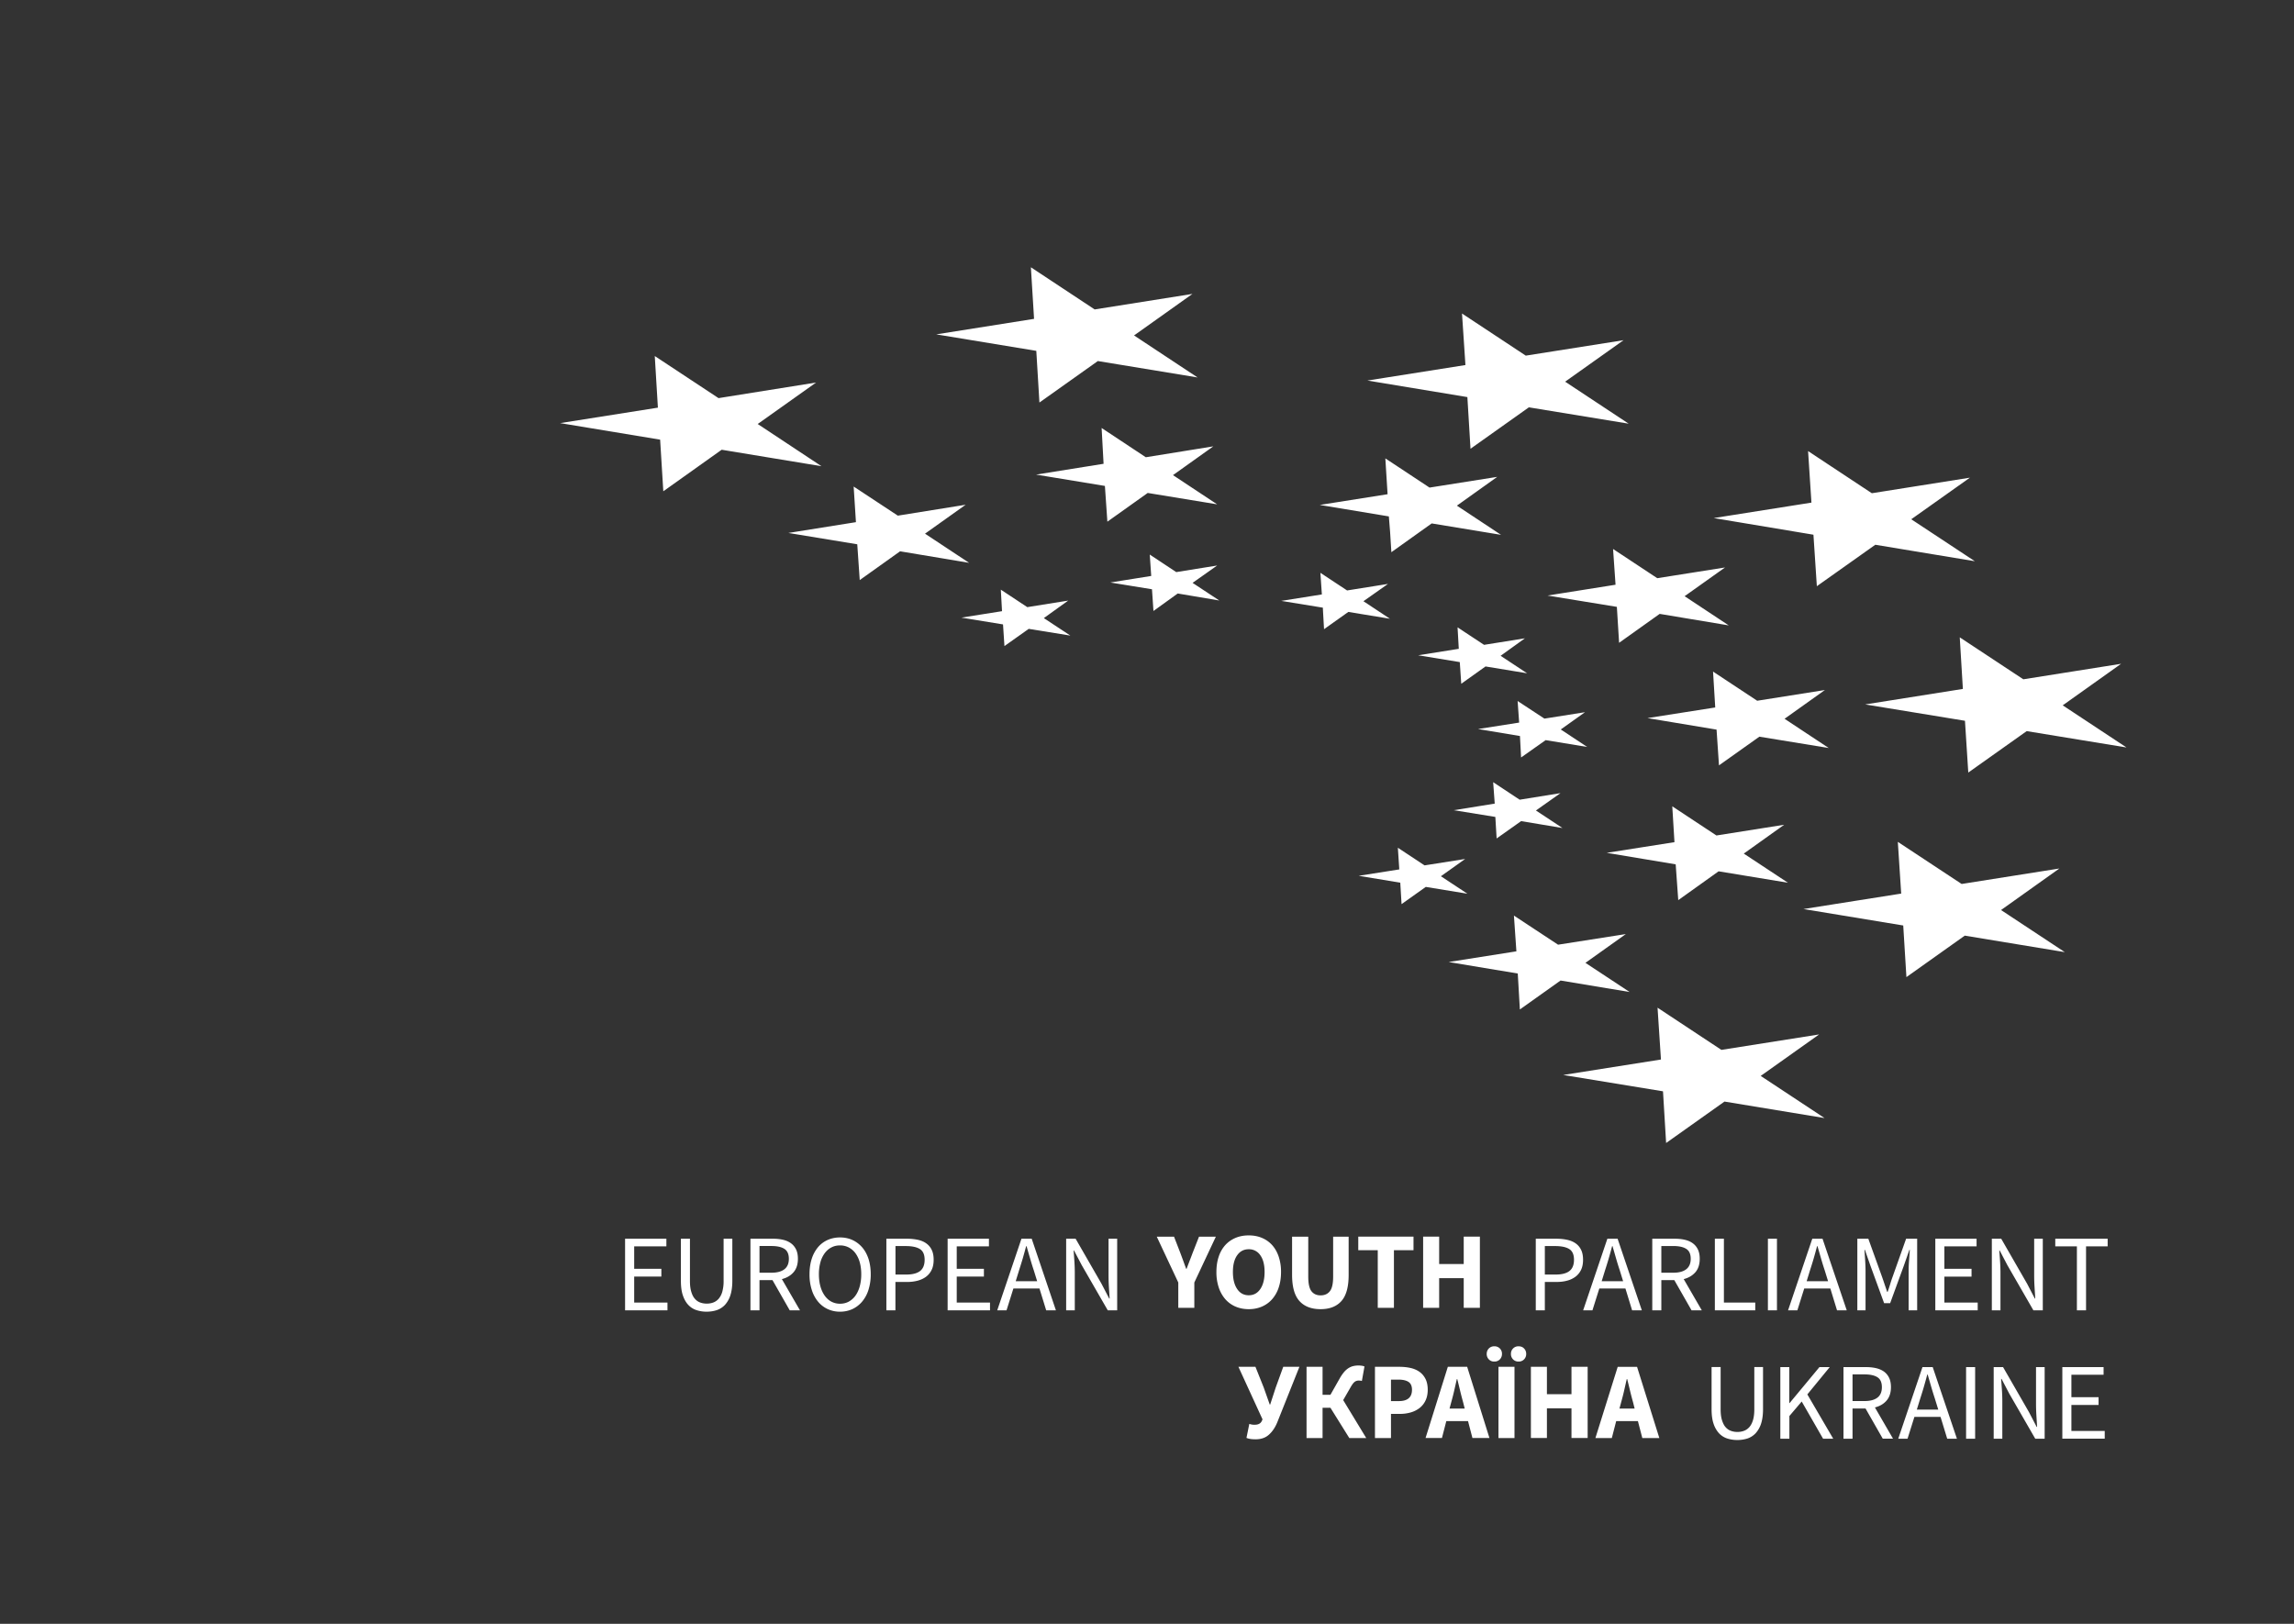 <svg width="202" height="143" viewBox="0 0 202 143" fill="none" xmlns="http://www.w3.org/2000/svg"><rect x="0" y="0" width="202" height="143" fill="#333333" stroke="none"/><path d="M135.234 109.087h1.8c.35 0 .676.033.964.096.292.063.539.167.747.313.205.146.368.334.481.572.117.238.171.53.171.877 0 .334-.055.622-.167.864a1.623 1.623 0 0 1-.476.605 2.11 2.11 0 0 1-.735.359c-.284.08-.601.121-.948.121h-1.039v2.501h-.798v-6.308zm1.737 3.156c.551 0 .96-.104 1.228-.313.267-.209.4-.539.4-.985 0-.455-.137-.773-.417-.948-.28-.175-.693-.263-1.244-.263h-.906v2.509h.939zm6.158 1.228h-2.3l-.606 1.924h-.818l2.133-6.308h.902l2.134 6.308h-.856l-.589-1.924zm-.204-.643l-.297-.961c-.117-.35-.225-.701-.326-1.052-.1-.35-.204-.705-.308-1.073h-.038a34.389 34.389 0 0 1-.622 2.125l-.297.961h1.888zm6.028 2.567l-1.52-2.663h-1.143v2.663h-.798v-6.308h1.971c.321 0 .618.029.889.092.271.062.505.163.701.305.197.141.347.325.455.546.109.226.163.501.163.827 0 .493-.129.889-.384 1.182-.259.296-.601.496-1.027.605l1.595 2.751h-.902zm-2.663-3.315h1.056c.492 0 .872-.1 1.135-.304.263-.201.397-.51.397-.919 0-.417-.129-.71-.397-.877-.263-.167-.643-.25-1.135-.25h-1.056v2.35zm4.713-2.993h.797v5.624h2.76v.68h-3.557v-6.304zm4.672 0h.797v6.308h-.797v-6.308zm5.498 4.384h-2.3l-.606 1.924h-.818l2.134-6.308h.901l2.134 6.308h-.856l-.589-1.924zm-.2-.643l-.297-.961c-.117-.35-.225-.701-.325-1.052-.1-.35-.205-.705-.309-1.073h-.038a47.78 47.78 0 0 1-.296 1.073c-.1.351-.213.702-.326 1.052l-.296.961h1.887zm2.584-3.741h.96l1.211 3.365c.075.217.154.438.225.66l.226.659h.037c.08-.217.151-.438.218-.659.066-.222.137-.443.217-.66l1.194-3.365h.972v6.308h-.751v-3.469c0-.28.013-.593.038-.931.025-.338.05-.651.066-.931h-.037l-.501 1.432-1.194 3.269h-.53l-1.194-3.269-.501-1.432h-.038c.021.284.042.593.063.931.02.338.033.651.033.931v3.469h-.722v-6.308h.008zm6.855 0h3.637v.672h-2.835v1.979h2.392v.685h-2.392v2.288h2.935v.68h-3.733v-6.304h-.004zm4.981 0h.827l2.279 3.962.681 1.307h.037c-.017-.322-.042-.652-.062-.994-.021-.342-.034-.68-.034-1.014v-3.261h.76v6.308h-.827l-2.287-3.97-.681-1.299h-.038c.025.322.051.648.071.977.021.33.034.664.034.994v3.298h-.76v-6.308zm7.49.672h-1.904v-.672h4.613v.672h-1.903v5.636h-.806v-5.636zm-29.901 17.054a2.86 2.86 0 0 1-.898-.137 1.719 1.719 0 0 1-.722-.464 2.32 2.32 0 0 1-.476-.843c-.117-.347-.171-.772-.171-1.278v-3.703h.797v3.72c0 .38.038.697.117.952.08.255.18.463.313.614.13.154.289.263.468.329.18.067.372.101.576.101.213 0 .405-.034.585-.101.179-.066.338-.179.471-.329.134-.155.243-.359.318-.614.079-.259.117-.576.117-.952v-3.72h.768v3.703c0 .506-.059.931-.171 1.278a2.32 2.32 0 0 1-.476.843 1.772 1.772 0 0 1-.714.464 2.921 2.921 0 0 1-.902.137zm3.778-6.42h.798v3.164h.029l2.626-3.164h.906l-1.971 2.404 2.28 3.904h-.894l-1.882-3.277-1.086 1.277v2h-.797v-6.308h-.009zm9.031 6.308l-1.52-2.664h-1.144v2.664h-.797v-6.308h1.97c.322 0 .618.029.89.091.271.063.505.163.701.301.196.142.346.326.455.547.109.225.163.501.163.827 0 .492-.13.885-.384 1.181-.255.296-.601.497-1.027.605l1.595 2.752h-.902v.004zm-2.664-3.319h1.056c.493 0 .873-.1 1.136-.301.263-.2.392-.509.392-.918 0-.418-.129-.71-.392-.877-.263-.167-.643-.25-1.136-.25h-1.056v2.346zm7.749 1.394h-2.301l-.605 1.925h-.818l2.133-6.308h.902l2.133 6.308h-.856l-.588-1.925zm-.201-.643l-.296-.96a31.307 31.307 0 0 1-.326-1.052c-.1-.351-.204-.706-.309-1.073h-.037c-.096.367-.196.722-.297 1.073-.1.351-.213.701-.325 1.052l-.297.96h1.887zm2.451-3.74h.797v6.308h-.797v-6.308zm2.43 0h.826l2.28 3.962.681 1.306h.037l-.063-.993c-.02-.343-.033-.681-.033-1.015v-3.26h.76v6.308h-.827l-2.288-3.97-.68-1.299h-.038a70 70 0 0 1 .071.977c.021.33.034.664.034.994v3.298h-.76v-6.308zm6.041 0h3.636v.672h-2.834v1.979h2.392v.684h-2.392v2.288h2.935v.681h-3.733v-6.304h-.004zm-71.041 6.358c-.188 0-.342-.013-.471-.033a1.423 1.423 0 0 1-.326-.092l.25-1.232c.059.017.117.038.184.05a1.2 1.2 0 0 0 .288.025c.297 0 .497-.096.606-.288l.087-.184-2.125-4.634h1.499l.731 1.829.53 1.499h.037l.489-1.499.664-1.829h1.423l-1.933 4.847c-.192.48-.442.856-.747 1.128-.305.279-.701.413-1.186.413zm9.749-.112h-1.491l-1.661-2.664h-.693v2.664h-1.411v-6.271h1.411v2.463h.693l.818-1.444c.121-.213.242-.389.363-.535.117-.146.247-.259.38-.351.134-.087.276-.154.422-.192a1.995 1.995 0 0 1 .768-.037.814.814 0 0 1 .246.067l-.229 1.277a.611.611 0 0 0-.155-.033c-.05-.004-.092-.004-.125-.004a.555.555 0 0 0-.359.116c-.1.076-.213.226-.342.451l-.664 1.153 2.029 3.34zm.768-6.271h2.154c.347 0 .668.033.973.1.301.067.564.179.789.338.226.159.401.367.534.626.13.259.197.581.197.956 0 .368-.067.681-.197.952a1.808 1.808 0 0 1-.534.664 2.3 2.3 0 0 1-.781.384 3.432 3.432 0 0 1-.943.125h-.781v2.125h-1.411v-6.27zm2.108 3.018c.769 0 1.153-.334 1.153-.998 0-.325-.105-.559-.309-.693-.205-.133-.501-.2-.885-.2h-.656v1.895h.697v-.004zm6.087 1.762h-1.912l-.384 1.49h-1.444l1.962-6.27h1.703l1.962 6.27h-1.498l-.389-1.49zm-.292-1.106l-.146-.577a26.832 26.832 0 0 1-.259-.997 61.585 61.585 0 0 0-.25-1.019h-.038c-.079.334-.154.676-.234 1.023-.079.351-.167.68-.254.993l-.155.577h1.336zm2.609-4.138a.63.63 0 0 1-.484-.192.662.662 0 0 1-.188-.48c0-.192.063-.35.188-.48a.646.646 0 0 1 .484-.192.648.648 0 0 1 .673.672.662.662 0 0 1-.188.48.644.644 0 0 1-.485.192zm.364.464h1.411v6.271h-1.411v-6.271zm1.77-.464a.642.642 0 0 1-.484-.192.657.657 0 0 1-.188-.48.66.66 0 0 1 .188-.48.646.646 0 0 1 .484-.192c.2 0 .363.063.484.192.125.13.188.288.188.48a.662.662 0 0 1-.188.48.642.642 0 0 1-.484.192zm1.085.464h1.411v2.413h2.163v-2.413h1.424v6.27h-1.424v-2.617h-2.163v2.617h-1.411v-6.27zm9.423 4.78h-1.912l-.384 1.49h-1.445l1.963-6.27h1.703l1.962 6.27h-1.499l-.388-1.49zm-.288-1.106l-.146-.577a26.832 26.832 0 0 1-.259-.997 61.585 61.585 0 0 0-.25-1.019h-.038c-.079.334-.154.676-.234 1.023-.079.351-.167.68-.254.993l-.155.577h1.336zm-88.897-14.956h3.637v.673h-2.835v1.979h2.392v.684h-2.392v2.288h2.93v.681h-3.732v-6.305zm7.181 6.426a2.82 2.82 0 0 1-.897-.138 1.703 1.703 0 0 1-.723-.464c-.2-.212-.359-.496-.476-.843-.117-.346-.17-.772-.17-1.277v-3.704h.797v3.72c0 .38.037.698.117.952.075.255.179.464.313.614.133.154.288.263.467.33.18.066.372.1.576.1.213 0 .41-.034.585-.1.18-.067.338-.18.472-.33a1.64 1.64 0 0 0 .317-.614 3.4 3.4 0 0 0 .117-.952v-3.72h.768v3.704c0 .505-.059.931-.171 1.277a2.305 2.305 0 0 1-.476.843c-.2.213-.443.368-.718.464-.28.092-.576.138-.898.138zm7.319-.117l-1.52-2.664h-1.144v2.664h-.797v-6.309h1.97c.322 0 .618.03.89.092.271.063.505.163.701.305.196.142.347.326.455.547.109.225.163.501.163.827 0 .492-.13.889-.384 1.181-.255.297-.601.497-1.027.605l1.595 2.752h-.902zm-2.664-3.315h1.056c.493 0 .873-.1 1.136-.305.263-.2.393-.509.393-.918 0-.418-.134-.71-.393-.877-.263-.167-.643-.251-1.135-.251h-1.057v2.351zm7.094 3.432a2.53 2.53 0 0 1-1.09-.23 2.414 2.414 0 0 1-.852-.659 3.015 3.015 0 0 1-.551-1.04 4.373 4.373 0 0 1-.196-1.369c0-.505.067-.96.196-1.361a3.02 3.02 0 0 1 .551-1.019 2.37 2.37 0 0 1 .852-.639c.33-.146.693-.221 1.09-.221.396 0 .76.075 1.09.226.329.15.613.367.855.643.242.279.426.617.56 1.018.129.401.196.852.196 1.353a4.5 4.5 0 0 1-.197 1.369 2.99 2.99 0 0 1-.559 1.04 2.515 2.515 0 0 1-.856.659 2.56 2.56 0 0 1-1.09.23zm0-.701c.283 0 .538-.063.764-.184a1.78 1.78 0 0 0 .588-.522c.163-.225.288-.501.38-.818a4.04 4.04 0 0 0 .134-1.073c0-.393-.046-.743-.134-1.056a2.475 2.475 0 0 0-.38-.798 1.745 1.745 0 0 0-.588-.505 1.648 1.648 0 0 0-.764-.179c-.284 0-.54.058-.765.179-.23.117-.421.288-.584.505a2.391 2.391 0 0 0-.38.798 3.931 3.931 0 0 0-.134 1.056c0 .396.046.756.134 1.073.088.317.217.588.38.818.163.226.359.401.584.522.23.121.485.184.765.184zm4.078-5.725h1.8c.35 0 .676.034.968.096.293.063.539.167.743.314.205.146.368.334.48.572.118.238.172.53.172.876 0 .334-.054.622-.167.864a1.618 1.618 0 0 1-.476.606c-.205.158-.451.28-.735.359a3.536 3.536 0 0 1-.948.121h-1.04v2.501h-.797v-6.309zm1.741 3.157c.551 0 .96-.105 1.228-.313.267-.209.4-.539.4-.986 0-.455-.137-.772-.417-.947-.28-.176-.693-.263-1.244-.263h-.906v2.509h.94zm3.653-3.157h3.637v.673h-2.835v1.979h2.392v.684h-2.392v2.288h2.93v.681h-3.732v-6.305zm8.087 4.384h-2.296l-.605 1.925h-.819l2.134-6.309h.902l2.133 6.309h-.856l-.593-1.925zm-.204-.643l-.297-.96a25.342 25.342 0 0 1-.325-1.052c-.105-.351-.205-.706-.31-1.073h-.037c-.096.367-.196.722-.296 1.073-.105.351-.213.701-.326 1.052l-.296.96h1.887zm2.559-3.741h.827l2.279 3.962.68 1.307h.038c-.017-.321-.042-.651-.063-.993-.02-.343-.033-.681-.033-1.015v-3.261h.76v6.309h-.827l-2.288-3.971-.684-1.298h-.038c.025.321.05.647.071.977.021.33.033.664.033.994v3.298h-.76v-6.309h.005zm9.869 3.858l-1.895-4.037h1.52l.559 1.444c.088.238.175.468.255.689.079.221.167.455.254.697h.038c.088-.242.18-.476.263-.697.088-.221.175-.451.263-.689l.568-1.444h1.482l-1.895 4.037v2.229h-1.412v-2.229zm6.204 2.347c-.421 0-.81-.076-1.16-.226a2.522 2.522 0 0 1-.898-.647 3.017 3.017 0 0 1-.58-1.027 4.233 4.233 0 0 1-.209-1.374c0-.513.071-.968.209-1.369a2.82 2.82 0 0 1 .58-1.01c.251-.272.551-.48.898-.626.35-.147.734-.218 1.16-.218.422 0 .81.071 1.157.218.35.146.647.354.897.63.251.275.443.614.581 1.014a4.2 4.2 0 0 1 .208 1.361c0 .514-.071.973-.208 1.374a2.93 2.93 0 0 1-.581 1.027c-.25.284-.551.497-.897.647-.351.15-.735.226-1.157.226zm0-1.224c.43 0 .768-.183 1.019-.551.25-.367.376-.868.376-1.503 0-.626-.126-1.119-.376-1.469a1.19 1.19 0 0 0-1.019-.53c-.43 0-.768.175-1.018.53-.251.35-.376.843-.376 1.469 0 .635.125 1.136.376 1.503.246.368.588.551 1.018.551zm6.325 1.223c-.814 0-1.436-.242-1.866-.722-.43-.48-.643-1.248-.643-2.296v-3.365h1.424v3.511c0 .614.092 1.044.28 1.29.187.242.455.367.805.367.351 0 .627-.121.819-.367.192-.242.288-.672.288-1.29v-3.511h1.365v3.365c0 1.052-.209 1.816-.631 2.296-.421.48-1.035.722-1.841.722zm5.039-5.193h-1.72v-1.194h4.864v1.194h-1.724v5.077h-1.424v-5.077h.004zm3.992-1.194h1.411v2.413h2.163v-2.413h1.423v6.271h-1.423v-2.613h-2.163v2.613h-1.411v-6.271zm48.145-66.837l-8.634 1.37-5.615-3.712.296 4.538-8.604 1.361 8.78 1.466.3 4.534 5.148-3.65 8.763 1.45-5.598-3.695 5.164-3.662zm-36.051 27.78l-3.594.58-2.334-1.544.138 1.887-3.603.58 3.657.593.113 1.896 2.158-1.528 3.641.609-2.338-1.545 2.162-1.528zm-30.568-30.539l-5.945.96-3.892-2.576.172 3.152-5.945.952 6.062.998.217 3.148 3.553-2.53 6.112 1.002-3.887-2.572 3.553-2.534zm22.674.204l-.025.008.025-.008zm13.447-9.552l-8.609 1.36-5.615-3.71.301 4.538-8.634 1.365 8.805 1.457.276 4.55 5.139-3.648 8.788 1.44-5.594-3.699 5.143-3.653zm-37.963-4.075l-8.608 1.366-5.616-3.712.28 4.542-8.613 1.366 8.81 1.452.275 4.551 5.144-3.653 8.784 1.445-5.595-3.7 5.14-3.656zm-33.136 7.803l-8.592 1.374-5.615-3.707.275 4.546-8.608 1.361 8.805 1.457.28 4.547 5.139-3.658 8.788 1.45-5.615-3.717 5.143-3.653zm88.321 57.41l-8.605 1.36-5.623-3.715.3 4.563-8.608 1.361 8.788 1.44.275 4.551 5.14-3.648 8.809 1.452-5.62-3.711 5.144-3.653zm21.154-14.613l-8.604 1.362-5.62-3.708.297 4.555-8.605 1.361 8.784 1.449.28 4.546 5.139-3.653 8.809 1.453-5.615-3.707 5.135-3.657zm5.436-18.027l-8.609 1.365-5.598-3.695.275 4.543-8.604 1.365 8.788 1.44.292 4.56 5.144-3.65 8.788 1.44-5.616-3.71 5.14-3.658zm-52.496-2.245l-3.598.576-2.334-1.54.108 1.89-3.578.568 3.666.601.129 1.908 2.138-1.524 3.661.602-2.333-1.541 2.141-1.54zm-12.057-4.79l-3.603.576-2.35-1.553.129 1.904-3.578.568 3.666.597.012.292.092 1.603 2.138-1.52 3.665.602-2.334-1.545 2.163-1.524zm-15.046-1.62l-3.599.58-2.334-1.544.129 1.883-3.598.576 3.665.597.13 1.912 2.137-1.54 3.662.617-2.355-1.553 2.163-1.528zm-13.118 3.09l-3.599.576-2.33-1.54.105 1.895-3.578.568 3.666.597.125 1.908 2.138-1.516 3.665.593-2.334-1.54 2.142-1.54zm34.957 22.753l-3.574.564-2.351-1.553.126 1.908-3.574.563 3.661.606.113 1.887 2.134-1.516 3.665.601-2.334-1.54 2.134-1.52zm10.554-12.925l-3.574.564-2.359-1.55.134 1.9-3.62.568 3.691.614.1 1.891 2.163-1.528 3.661.601-2.329-1.54 2.133-1.52zm12.328-12.746l-5.965.944-3.892-2.572.218 3.148-5.991.952 6.107.997.197 3.165 3.573-2.547 6.083 1.015-3.887-2.572 3.557-2.53zm-20.056-7.979l-5.962.944-3.891-2.572.197 3.156-5.971.944 6.083 1.01.109 1.361.113 1.791 3.552-2.534 6.104 1.006-3.887-2.571 3.553-2.535zM85.03 44.45l-5.97.96-3.89-2.563.2 3.136-5.95.951 6.067.998.217 3.152 3.553-2.534 6.079 1.015-3.883-2.568 3.578-2.547zm58.133 37.808l-5.966.935-3.887-2.563.217 3.148-5.966.94 6.087 1.014.184 3.16.025-.013 3.557-2.53 6.083 1.01-3.891-2.567 3.557-2.534zm13.944-9.627l-5.966.944-3.887-2.568.192 3.157-5.966.939 6.074 1.014.226 3.152 3.553-2.538 6.108 1.006-3.891-2.567 3.557-2.539zm3.586-11.865l-5.962.944-3.887-2.568.192 3.16-5.966.936 6.083 1.014.213 3.148 3.557-2.526 6.108.998-3.887-2.572-.025.013 3.574-2.547z" fill="#fff"/></svg>